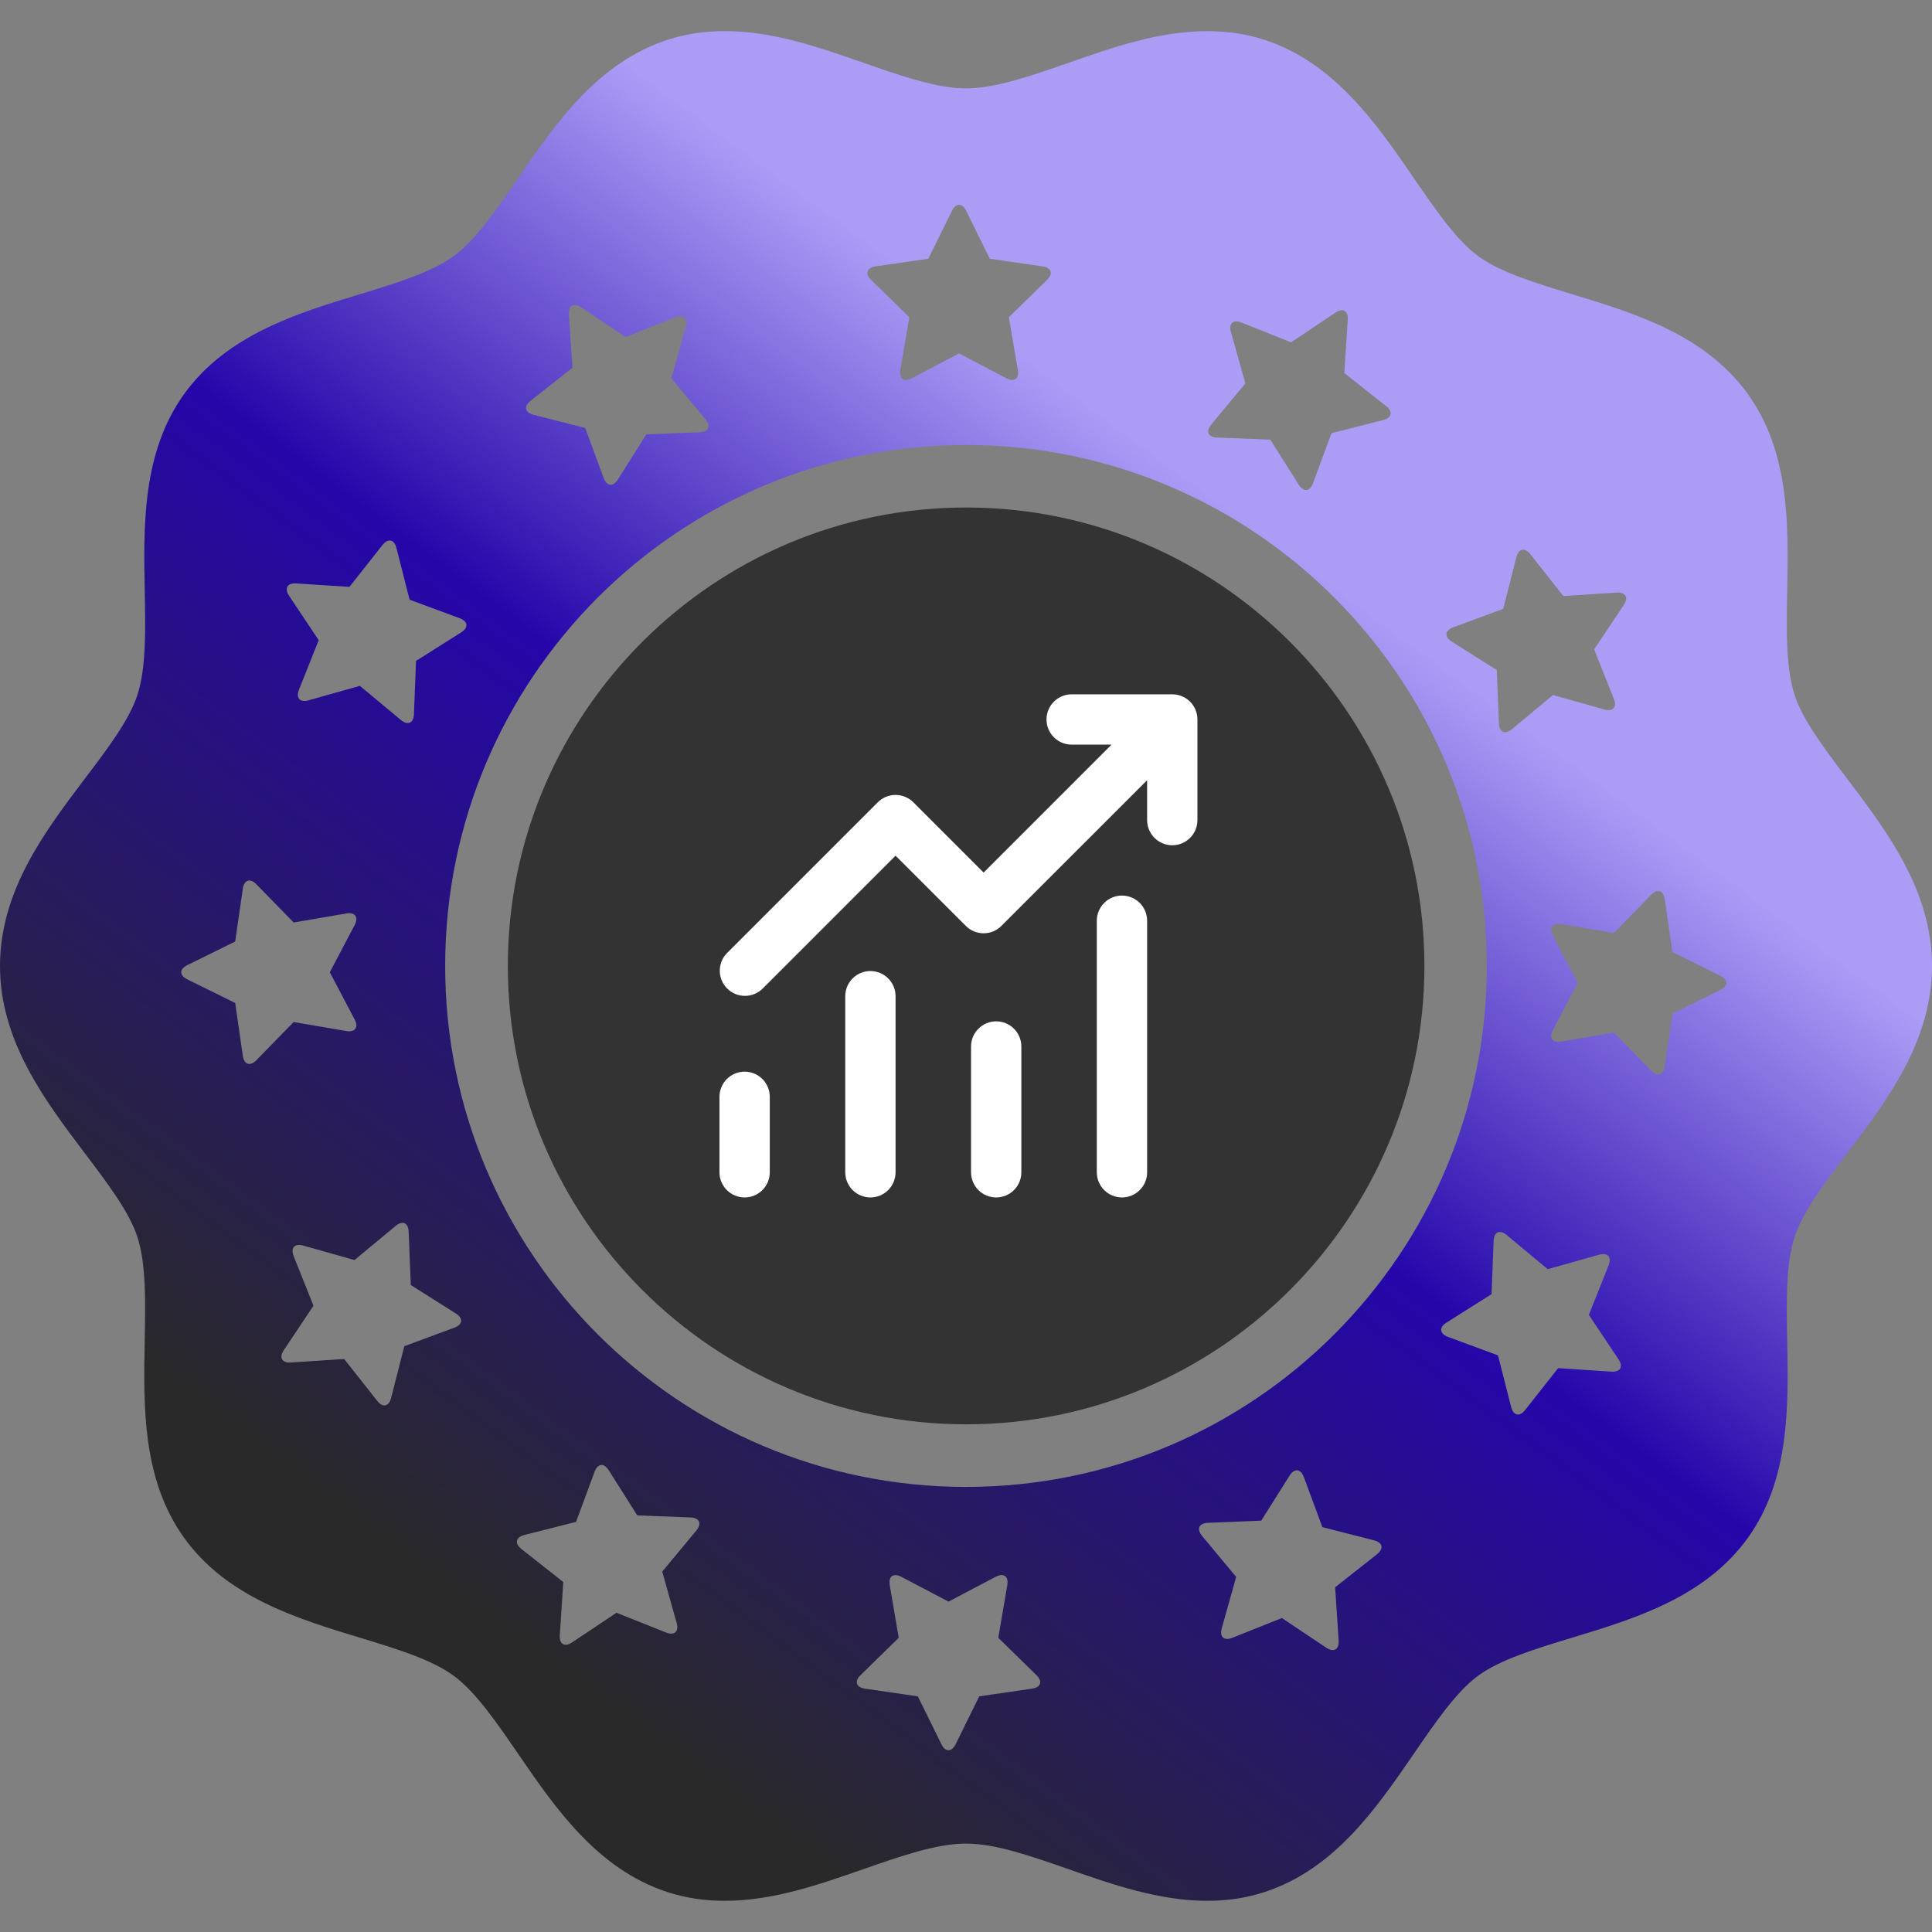 <svg width="48" height="48" viewBox="0 0 48 48" fill="none" xmlns="http://www.w3.org/2000/svg">
<rect x="0" y="0" width="48" height="48" fill="#808080" stroke="none"/>
<g clip-path="url(#clip0_2202_10227)">
<path d="M24.003 12.609C17.725 12.609 12.617 17.718 12.617 23.998C12.617 30.278 17.725 35.387 24.003 35.387C30.282 35.387 35.389 30.278 35.389 23.998C35.389 17.718 30.282 12.609 24.003 12.609Z" fill="#333333"/>
<path d="M45.896 19.352C45.325 18.597 44.785 17.885 44.585 17.262C44.367 16.586 44.384 15.655 44.403 14.668C44.434 13.061 44.468 11.239 43.424 9.787C42.36 8.315 40.615 7.783 39.076 7.315C38.15 7.033 37.276 6.767 36.722 6.361C36.182 5.965 35.668 5.215 35.124 4.422C34.204 3.082 33.162 1.563 31.422 0.992C30.975 0.845 30.507 0.774 29.992 0.774C28.8 0.774 27.653 1.174 26.544 1.562C25.607 1.888 24.724 2.196 24 2.196C23.276 2.196 22.392 1.887 21.456 1.561C20.348 1.174 19.203 0.773 18.011 0.773C17.497 0.773 17.029 0.844 16.579 0.991C14.837 1.562 13.794 3.082 12.874 4.422C12.33 5.215 11.816 5.965 11.274 6.362C10.722 6.767 9.848 7.033 8.923 7.315C7.385 7.784 5.641 8.315 4.579 9.784C3.53 11.239 3.565 13.061 3.596 14.67C3.615 15.656 3.633 16.586 3.415 17.263C3.215 17.885 2.675 18.598 2.104 19.351C1.117 20.656 0 22.132 0 23.999C0 25.866 1.118 27.343 2.104 28.648C2.675 29.402 3.215 30.115 3.415 30.736C3.632 31.41 3.614 32.341 3.595 33.326C3.564 34.935 3.53 36.758 4.578 38.212C5.639 39.683 7.384 40.214 8.922 40.682C9.848 40.963 10.722 41.229 11.274 41.635C11.815 42.032 12.329 42.781 12.874 43.575C13.794 44.916 14.836 46.437 16.577 47.006C17.028 47.154 17.496 47.225 18.008 47.225C19.198 47.225 20.344 46.825 21.452 46.438C22.389 46.111 23.274 45.803 24 45.803C24.724 45.803 25.607 46.11 26.541 46.437C27.65 46.824 28.798 47.225 29.992 47.225C30.506 47.225 30.975 47.153 31.424 47.005C33.161 46.436 34.203 44.916 35.124 43.574C35.668 42.781 36.182 42.032 36.723 41.633C37.274 41.23 38.149 40.964 39.075 40.683C40.614 40.215 42.359 39.685 43.421 38.214C44.468 36.759 44.433 34.938 44.403 33.331C44.383 32.344 44.366 31.412 44.584 30.736C44.784 30.116 45.324 29.404 45.893 28.65C46.882 27.346 48 25.867 48 23.999C48 22.133 46.883 20.656 45.896 19.352ZM36.102 15.587L37.347 15.127L37.675 13.841C37.73 13.627 37.884 13.595 38.02 13.768L38.842 14.809L40.166 14.723C40.387 14.708 40.465 14.845 40.344 15.028L39.606 16.132L40.097 17.366C40.178 17.57 40.073 17.687 39.862 17.627L38.583 17.268L37.562 18.117C37.393 18.257 37.248 18.194 37.24 17.974L37.187 16.647L36.065 15.938C35.88 15.821 35.896 15.664 36.102 15.587V15.587ZM30.092 10.549L30.941 9.527L30.582 8.249C30.522 8.037 30.639 7.932 30.843 8.013L32.076 8.505L33.18 7.767C33.363 7.644 33.5 7.723 33.485 7.943L33.399 9.268L34.44 10.091C34.612 10.227 34.58 10.381 34.368 10.435L33.081 10.763L32.62 12.009C32.544 12.215 32.387 12.232 32.269 12.046L31.56 10.923L30.234 10.871C30.015 10.862 29.952 10.718 30.092 10.549V10.549ZM21.751 6.619L23.064 6.428L23.652 5.237C23.75 5.039 23.907 5.039 24.004 5.237L24.592 6.428L25.905 6.619C26.122 6.65 26.171 6.8 26.014 6.954L25.064 7.882L25.288 9.191C25.325 9.408 25.198 9.501 25.002 9.398L23.828 8.78L22.653 9.398C22.458 9.501 22.331 9.408 22.368 9.191L22.592 7.882L21.642 6.954C21.485 6.801 21.534 6.65 21.751 6.619V6.619ZM13.18 9.959L14.222 9.137L14.135 7.812C14.121 7.592 14.257 7.513 14.44 7.636L15.544 8.374L16.777 7.882C16.982 7.8 17.099 7.906 17.039 8.118L16.68 9.396L17.529 10.418C17.669 10.587 17.605 10.731 17.385 10.74L16.059 10.792L15.35 11.915C15.233 12.101 15.076 12.084 14.999 11.878L14.539 10.632L13.253 10.304C13.04 10.25 13.008 10.096 13.18 9.959V9.959ZM7.357 14.495L8.682 14.581L9.504 13.539C9.64 13.367 9.794 13.4 9.849 13.612L10.176 14.899L11.422 15.36C11.628 15.436 11.645 15.593 11.459 15.711L10.336 16.42L10.284 17.746C10.276 17.966 10.131 18.03 9.962 17.89L8.941 17.04L7.663 17.4C7.451 17.459 7.346 17.342 7.427 17.138L7.918 15.905L7.181 14.801C7.058 14.617 7.137 14.481 7.357 14.495V14.495ZM6.033 26.233L5.843 24.919L4.652 24.331C4.454 24.234 4.454 24.077 4.652 23.979L5.843 23.392L6.033 22.078C6.065 21.86 6.216 21.811 6.369 21.969L7.296 22.919L8.604 22.695C8.821 22.657 8.914 22.785 8.812 22.981L8.194 24.155L8.812 25.331C8.914 25.525 8.821 25.653 8.604 25.616L7.296 25.392L6.369 26.341C6.215 26.499 6.065 26.45 6.033 26.233V26.233ZM11.29 32.985L10.045 33.446L9.717 34.732C9.663 34.946 9.509 34.979 9.373 34.806L8.551 33.764L7.226 33.851C7.006 33.865 6.927 33.728 7.05 33.546L7.788 32.441L7.296 31.208C7.214 31.003 7.32 30.886 7.532 30.946L8.809 31.305L9.831 30.456C10 30.316 10.145 30.379 10.153 30.6L10.206 31.926L11.328 32.635C11.514 32.752 11.497 32.909 11.29 32.985V32.985ZM17.301 38.024L16.453 39.046L16.812 40.323C16.871 40.535 16.754 40.641 16.55 40.56L15.317 40.068L14.213 40.805C14.03 40.929 13.893 40.85 13.908 40.63L13.995 39.305L12.953 38.483C12.78 38.346 12.813 38.191 13.026 38.137L14.312 37.81L14.773 36.564C14.849 36.358 15.005 36.34 15.123 36.527L15.832 37.649L17.159 37.701C17.378 37.711 17.442 37.855 17.301 38.024V38.024ZM25.642 41.954L24.329 42.145L23.742 43.336C23.645 43.534 23.486 43.534 23.39 43.336L22.803 42.145L21.489 41.954C21.271 41.922 21.222 41.772 21.38 41.618L22.329 40.691L22.105 39.382C22.068 39.166 22.195 39.072 22.391 39.174L23.566 39.792L24.741 39.173C24.936 39.072 25.063 39.165 25.026 39.382L24.802 40.691L25.75 41.618C25.909 41.773 25.86 41.922 25.642 41.954V41.954ZM34.212 38.614L33.171 39.436L33.258 40.761C33.273 40.982 33.135 41.06 32.953 40.938L31.848 40.2L30.616 40.691C30.411 40.773 30.294 40.667 30.354 40.456L30.712 39.178L29.863 38.156C29.724 37.987 29.787 37.842 30.007 37.834L31.334 37.781L32.042 36.657C32.159 36.472 32.316 36.49 32.393 36.695L32.854 37.941L34.139 38.269C34.353 38.323 34.385 38.477 34.212 38.614ZM24 36.942C16.853 36.942 11.06 31.148 11.06 23.999C11.06 16.851 16.853 11.056 24 11.056C31.146 11.056 36.94 16.85 36.94 23.999C36.94 31.148 31.146 36.942 24 36.942ZM40.037 34.078L38.712 33.991L37.89 35.033C37.754 35.206 37.599 35.172 37.545 34.96L37.217 33.674L35.972 33.213C35.766 33.137 35.748 32.98 35.934 32.862L37.057 32.153L37.109 30.826C37.118 30.607 37.263 30.543 37.431 30.683L38.453 31.532L39.73 31.173C39.942 31.113 40.048 31.231 39.966 31.435L39.475 32.668L40.212 33.772C40.336 33.956 40.256 34.092 40.037 34.078V34.078ZM42.742 24.594L41.552 25.181L41.36 26.496C41.328 26.713 41.178 26.761 41.025 26.605L40.097 25.654L38.788 25.878C38.571 25.916 38.478 25.789 38.58 25.593L39.198 24.418L38.58 23.242C38.478 23.048 38.571 22.921 38.788 22.957L40.097 23.181L41.023 22.232C41.177 22.074 41.328 22.123 41.359 22.34L41.551 23.654L42.741 24.242C42.94 24.339 42.939 24.497 42.742 24.594V24.594Z" fill="url(#paint0_linear_2202_10227)"/>
<path d="M26.625 18.5C26.459 18.5 26.3 18.434 26.183 18.317C26.066 18.2 26 18.041 26 17.875C26 17.709 26.066 17.55 26.183 17.433C26.3 17.316 26.459 17.25 26.625 17.25H29.125C29.291 17.25 29.45 17.316 29.567 17.433C29.684 17.55 29.75 17.709 29.75 17.875V20.375C29.75 20.541 29.684 20.7 29.567 20.817C29.45 20.934 29.291 21 29.125 21C28.959 21 28.8 20.934 28.683 20.817C28.566 20.7 28.5 20.541 28.5 20.375V19.384L24.879 23.004C24.762 23.122 24.603 23.187 24.438 23.187C24.272 23.187 24.113 23.122 23.996 23.004L22.25 21.259L18.942 24.567C18.824 24.681 18.666 24.744 18.502 24.742C18.338 24.741 18.182 24.675 18.066 24.559C17.95 24.443 17.884 24.287 17.883 24.123C17.881 23.959 17.944 23.801 18.058 23.683L21.808 19.933C21.925 19.816 22.084 19.75 22.25 19.75C22.416 19.75 22.575 19.816 22.692 19.933L24.438 21.679L27.616 18.5H26.625ZM19.125 27.25V29.125C19.125 29.291 19.059 29.45 18.942 29.567C18.825 29.684 18.666 29.75 18.5 29.75C18.334 29.75 18.175 29.684 18.058 29.567C17.941 29.45 17.875 29.291 17.875 29.125V27.25C17.875 27.084 17.941 26.925 18.058 26.808C18.175 26.691 18.334 26.625 18.5 26.625C18.666 26.625 18.825 26.691 18.942 26.808C19.059 26.925 19.125 27.084 19.125 27.25ZM22.25 24.75C22.25 24.584 22.184 24.425 22.067 24.308C21.95 24.191 21.791 24.125 21.625 24.125C21.459 24.125 21.3 24.191 21.183 24.308C21.066 24.425 21 24.584 21 24.75V29.125C21 29.291 21.066 29.45 21.183 29.567C21.3 29.684 21.459 29.75 21.625 29.75C21.791 29.75 21.95 29.684 22.067 29.567C22.184 29.45 22.25 29.291 22.25 29.125V24.75ZM24.75 25.375C24.916 25.375 25.075 25.441 25.192 25.558C25.309 25.675 25.375 25.834 25.375 26V29.125C25.375 29.291 25.309 29.45 25.192 29.567C25.075 29.684 24.916 29.75 24.75 29.75C24.584 29.75 24.425 29.684 24.308 29.567C24.191 29.45 24.125 29.291 24.125 29.125V26C24.125 25.834 24.191 25.675 24.308 25.558C24.425 25.441 24.584 25.375 24.75 25.375ZM28.5 22.875C28.5 22.709 28.434 22.55 28.317 22.433C28.2 22.316 28.041 22.25 27.875 22.25C27.709 22.25 27.55 22.316 27.433 22.433C27.316 22.55 27.25 22.709 27.25 22.875V29.125C27.25 29.291 27.316 29.45 27.433 29.567C27.55 29.684 27.709 29.75 27.875 29.75C28.041 29.75 28.2 29.684 28.317 29.567C28.434 29.45 28.5 29.291 28.5 29.125V22.875Z" fill="white"/>
</g>
<defs>
<linearGradient id="paint0_linear_2202_10227" x1="34.425" y1="11.242" x2="12.642" y2="40.694" gradientUnits="userSpaceOnUse">
<stop offset="0.093" stop-color="#AC9CF6"/>
<stop offset="0.443" stop-color="#2606AA"/>
<stop offset="1" stop-color="#292929"/>
</linearGradient>
<clipPath id="clip0_2202_10227">
<rect width="48" height="48" fill="white"/>
</clipPath>
</defs>
</svg>
